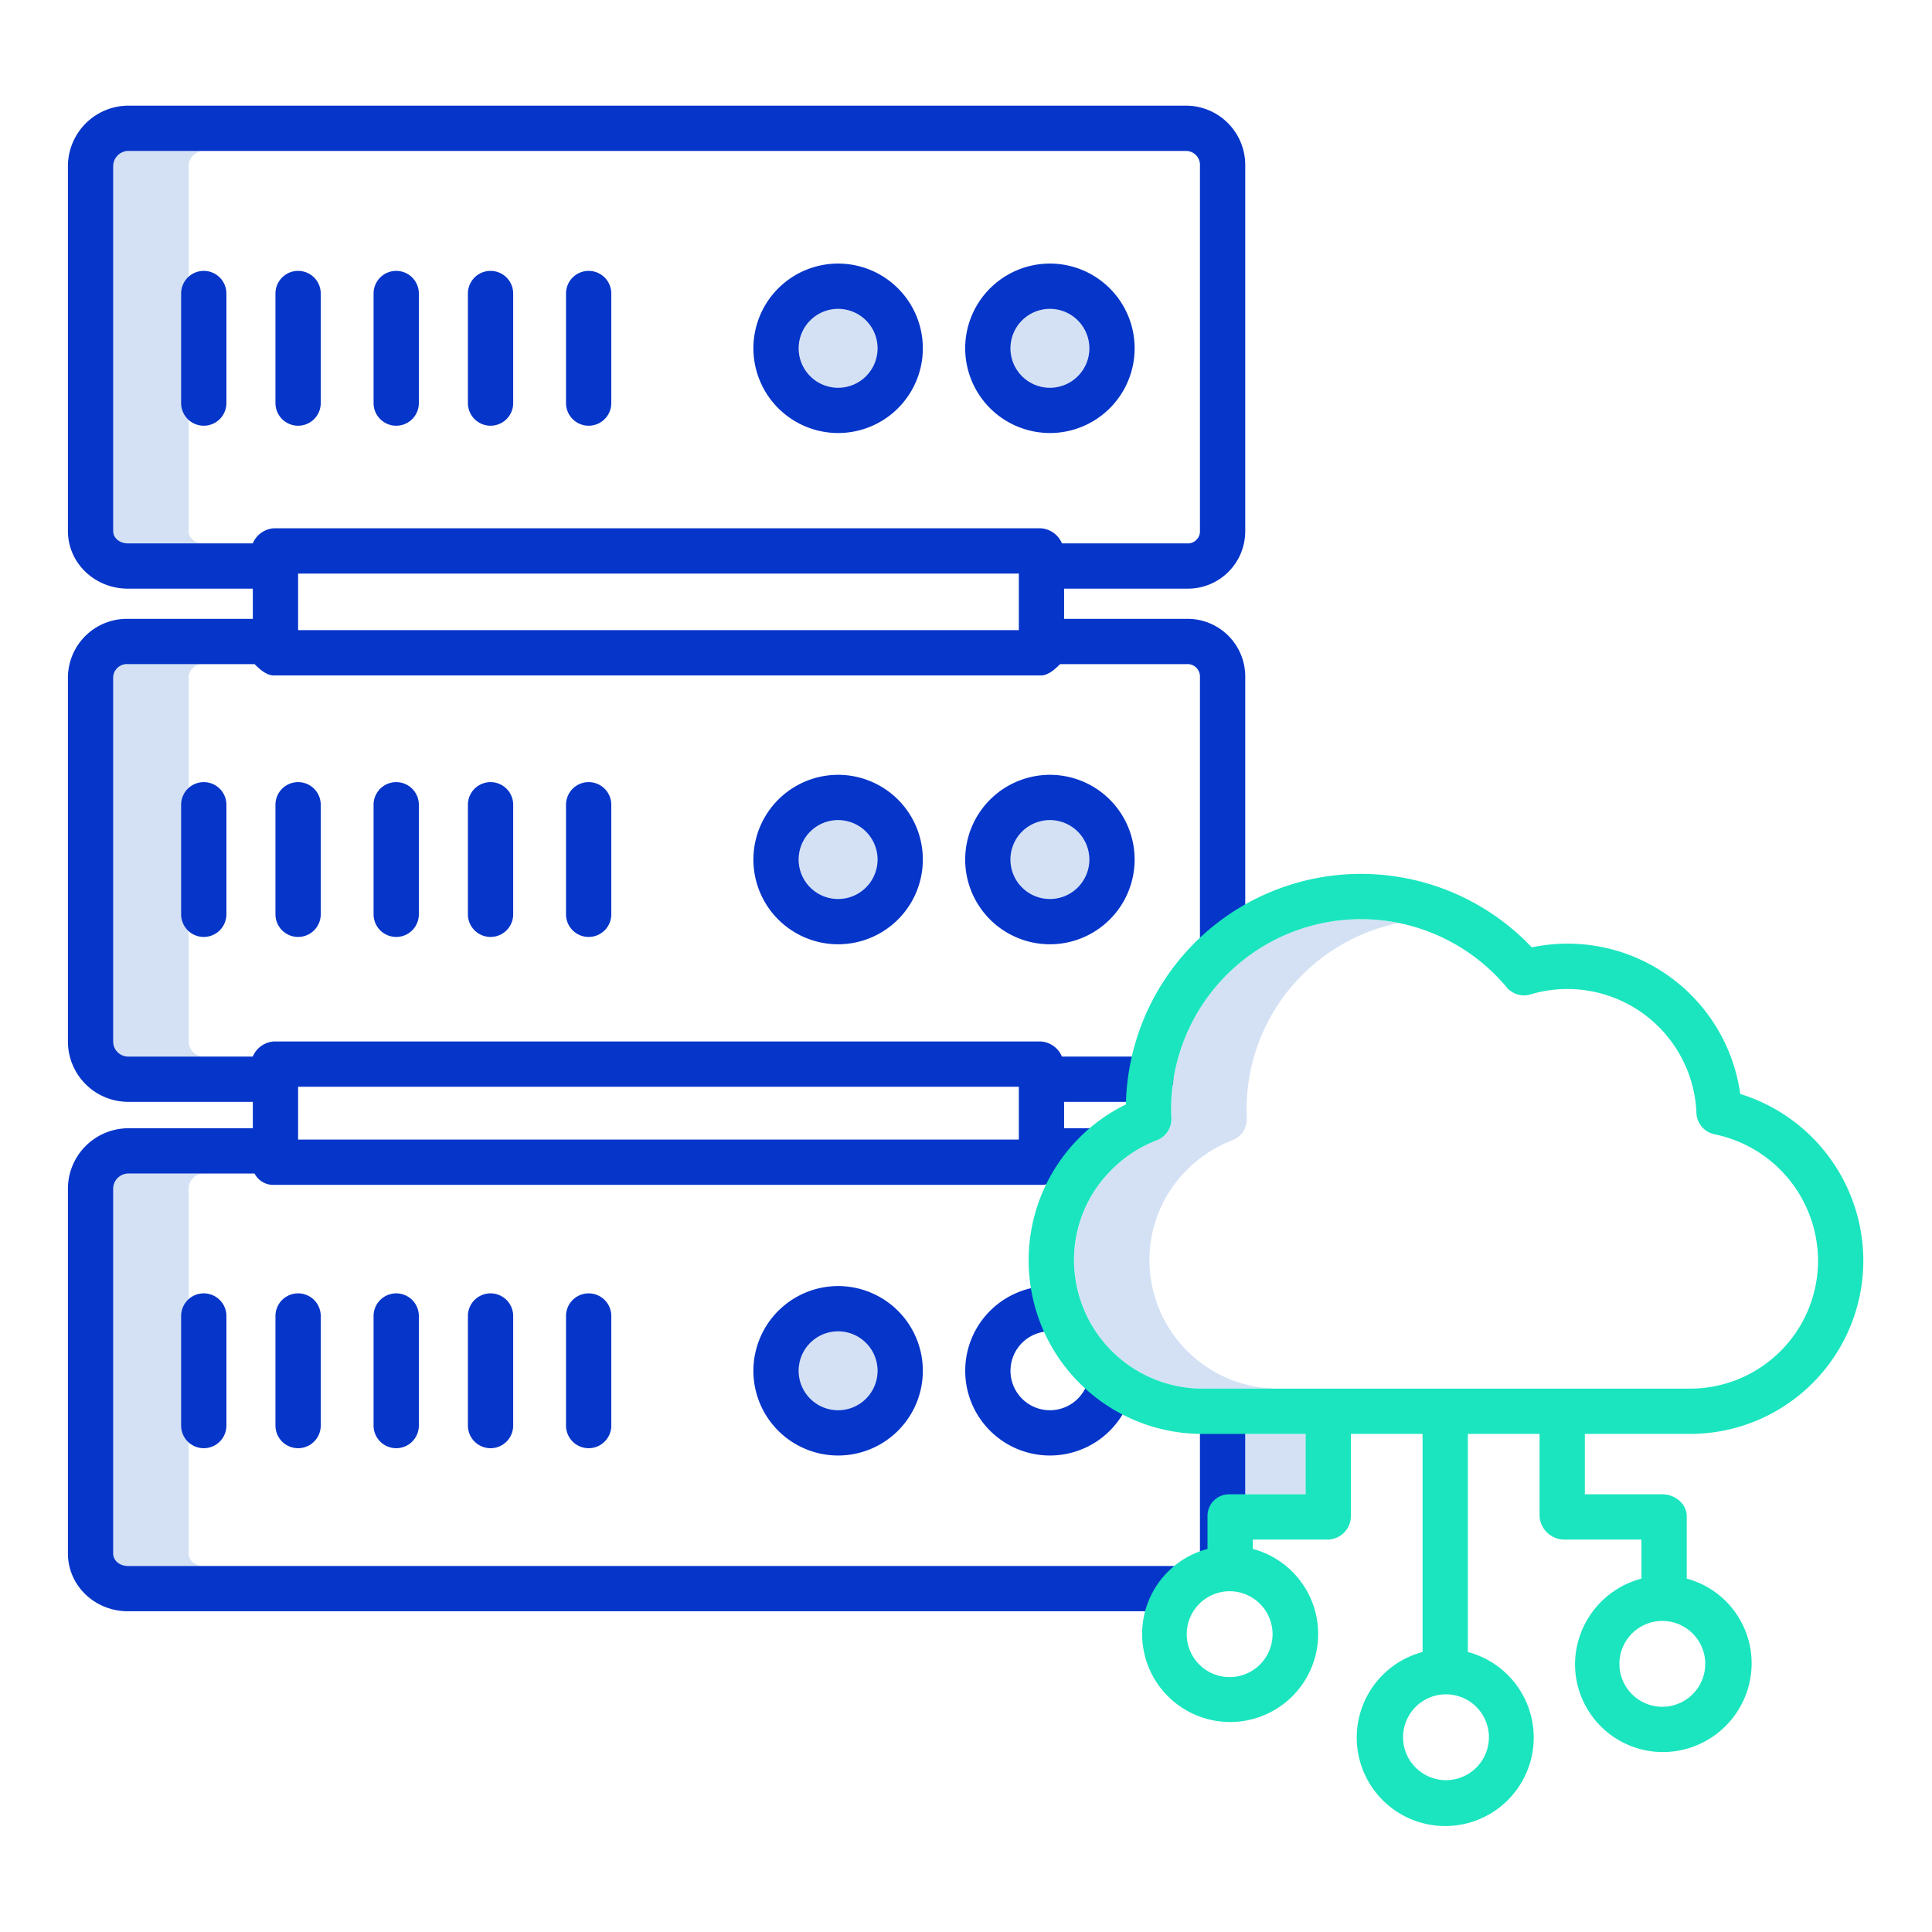 <?xml version="1.0"?>
<svg xmlns="http://www.w3.org/2000/svg" id="Layer_1" data-name="Layer 1" viewBox="0 0 512 512" width="512" height="512"><title>Server Cloud</title><path d="M222.108,373.723a10.452,10.452,0,1,1,10.453-10.452A10.463,10.463,0,0,1,222.108,373.723Z" style="fill:#d4e1f4"/><path d="M222.108,217.336a10.452,10.452,0,1,1-10.451,10.452A10.464,10.464,0,0,1,222.108,217.336Z" style="fill:#d4e1f4"/><path d="M278.237,217.336a10.452,10.452,0,1,1-10.451,10.452A10.463,10.463,0,0,1,278.237,217.336Z" style="fill:#d4e1f4"/><path d="M222.108,81.852A10.452,10.452,0,1,1,211.657,92.3,10.464,10.464,0,0,1,222.108,81.852Z" style="fill:#d4e1f4"/><path d="M278.237,81.852A10.452,10.452,0,1,1,267.786,92.3,10.464,10.464,0,0,1,278.237,81.852Z" style="fill:#d4e1f4"/><rect x="330" y="380" width="16" height="16" style="fill:#d4e1f4"/><path d="M50,140.691V43.917A4.073,4.073,0,0,1,53.883,40h-20A4.073,4.073,0,0,0,30,43.917v96.774c0,2.028,1.854,3.309,3.883,3.309h20C51.854,144,50,142.719,50,140.691Z" style="fill:#d4e1f4"/><path d="M50,276.175V179.4a3.638,3.638,0,0,1,3.883-3.4h-20A3.638,3.638,0,0,0,30,179.4v96.775A3.99,3.99,0,0,0,33.883,280h20A3.99,3.99,0,0,1,50,276.175Z" style="fill:#d4e1f4"/><path d="M50,411.659V314.884A4.043,4.043,0,0,1,53.883,311h-20A4.043,4.043,0,0,0,30,314.884v96.775c0,2.028,1.854,3.341,3.883,3.341h20C51.854,415,50,413.687,50,411.659Z" style="fill:#d4e1f4"/><path d="M277.268,313.835a6.509,6.509,0,0,1-1.45.165h1.374C277.219,313.946,277.241,313.889,277.268,313.835Z" style="fill:#d4e1f4"/><path d="M304.615,333.958a33.574,33.574,0,0,1,10.031-24.015,33.944,33.944,0,0,1,11.926-7.755,6,6,0,0,0,3.847-5.874c-.036-.794-.059-1.6-.059-2.4a50.477,50.477,0,0,1,.485-6.9q.045-.264.068-.535a50.441,50.441,0,0,1,39.753-41.873,50.262,50.262,0,0,0-59.753,41.873q-.022.272-.068.535a50.477,50.477,0,0,0-.485,6.9c0,.8.023,1.6.059,2.4a6,6,0,0,1-3.847,5.874,33.944,33.944,0,0,0-11.926,7.755,33.574,33.574,0,0,0-10.031,24.015A34.109,34.109,0,0,0,318.842,368h20A34.109,34.109,0,0,1,304.615,333.958Z" style="fill:#d4e1f4"/><path d="M33.883,427H313.064a5.859,5.859,0,0,0,6-5.832,5.586,5.586,0,0,0-.553-2.421,6.011,6.011,0,0,0,4.93,2.658,5.854,5.854,0,0,0,5.426-3.652A15.427,15.427,0,0,0,330,411.659V374.368a6,6,0,1,0-12,0v37.291a3.555,3.555,0,0,1-.184,1.426,5.587,5.587,0,0,0,.131,4.673A6.056,6.056,0,0,0,313.064,415H33.883C31.854,415,30,413.687,30,411.659V314.884A4.043,4.043,0,0,1,33.883,311H67.461a5.561,5.561,0,0,0,5.132,3H275.818a5.561,5.561,0,0,0,5.132-3H290.4a6,6,0,1,0,0-12H282v-7h22.938a6,6,0,0,0,0-12H281.423a6.528,6.528,0,0,0-5.605-4H72.593a6.528,6.528,0,0,0-5.605,4h-33.1A3.99,3.99,0,0,1,30,276.175V179.4a3.638,3.638,0,0,1,3.883-3.4H67.461c1.051,1,2.953,3,5.132,3H275.818c2.179,0,4.081-2,5.132-3h33.577A3.283,3.283,0,0,1,318,179.4v71.6a6,6,0,0,0,12,0V179.4A15.287,15.287,0,0,0,314.527,164H282v-8h32.527A15.21,15.21,0,0,0,330,140.691V43.917A15.728,15.728,0,0,0,314.527,28H33.883A16.078,16.078,0,0,0,18,43.917v96.774C18,149.335,25.238,156,33.883,156H67v8H33.883A15.638,15.638,0,0,0,18,179.4v96.775A16,16,0,0,0,33.883,292H67v7H33.883A16.05,16.05,0,0,0,18,314.884v96.775C18,420.3,25.238,427,33.883,427ZM79,152H270v15H79ZM30,140.691V43.917A4.073,4.073,0,0,1,33.883,40H314.527A3.726,3.726,0,0,1,318,43.917v96.774A3.212,3.212,0,0,1,314.527,144h-33.1a6.525,6.525,0,0,0-5.6-4H72.593a6.528,6.528,0,0,0-5.605,4h-33.1C31.854,144,30,142.719,30,140.691ZM270,302H79V288H270Z" style="fill:#0635c9"/><path d="M199.657,363.271a22.452,22.452,0,1,0,22.451-22.451A22.477,22.477,0,0,0,199.657,363.271Zm32.9,0a10.452,10.452,0,1,1-10.453-10.451A10.464,10.464,0,0,1,232.561,363.271Z" style="fill:#0635c9"/><path d="M278.237,352.82a10.721,10.721,0,0,1,1.586.118l1.8-11.865a22.711,22.711,0,0,0-3.381-.253,22.452,22.452,0,1,0,22.116,26.337l-11.821-2.067a10.453,10.453,0,1,1-10.295-12.27Z" style="fill:#0635c9"/><path d="M48,348.755v29.033a6,6,0,0,0,12,0V348.755a6,6,0,0,0-12,0Z" style="fill:#0635c9"/><path d="M73,348.755v29.033a6,6,0,0,0,12,0V348.755a6,6,0,0,0-12,0Z" style="fill:#0635c9"/><path d="M99,348.755v29.033a6,6,0,0,0,12,0V348.755a6,6,0,0,0-12,0Z" style="fill:#0635c9"/><path d="M124,348.755v29.033a6,6,0,0,0,12,0V348.755a6,6,0,0,0-12,0Z" style="fill:#0635c9"/><path d="M150,348.755v29.033a6,6,0,0,0,12,0V348.755a6,6,0,0,0-12,0Z" style="fill:#0635c9"/><path d="M199.657,227.788a22.452,22.452,0,1,0,22.451-22.452A22.477,22.477,0,0,0,199.657,227.788Zm32.9,0a10.452,10.452,0,1,1-10.453-10.452A10.464,10.464,0,0,1,232.561,227.788Z" style="fill:#0635c9"/><path d="M255.786,227.788a22.452,22.452,0,1,0,22.451-22.452A22.476,22.476,0,0,0,255.786,227.788Zm32.9,0a10.452,10.452,0,1,1-10.452-10.452A10.463,10.463,0,0,1,288.689,227.788Z" style="fill:#0635c9"/><path d="M48,213.271V242.3a6,6,0,0,0,12,0V213.271a6,6,0,1,0-12,0Z" style="fill:#0635c9"/><path d="M73,213.271V242.3a6,6,0,0,0,12,0V213.271a6,6,0,1,0-12,0Z" style="fill:#0635c9"/><path d="M99,213.271V242.3a6,6,0,0,0,12,0V213.271a6,6,0,1,0-12,0Z" style="fill:#0635c9"/><path d="M124,213.271V242.3a6,6,0,0,0,12,0V213.271a6,6,0,1,0-12,0Z" style="fill:#0635c9"/><path d="M150,213.271V242.3a6,6,0,0,0,12,0V213.271a6,6,0,1,0-12,0Z" style="fill:#0635c9"/><path d="M222.108,114.755A22.452,22.452,0,1,0,199.657,92.3,22.478,22.478,0,0,0,222.108,114.755Zm0-32.9A10.452,10.452,0,1,1,211.657,92.3,10.464,10.464,0,0,1,222.108,81.852Z" style="fill:#0635c9"/><path d="M278.237,114.755A22.452,22.452,0,1,0,255.786,92.3,22.477,22.477,0,0,0,278.237,114.755Zm0-32.9A10.452,10.452,0,1,1,267.786,92.3,10.464,10.464,0,0,1,278.237,81.852Z" style="fill:#0635c9"/><path d="M54,71.788a6,6,0,0,0-6,6V106.82a6,6,0,0,0,12,0V77.788A6,6,0,0,0,54,71.788Z" style="fill:#0635c9"/><path d="M79,112.82a6,6,0,0,0,6-6V77.788a6,6,0,0,0-12,0V106.82A6,6,0,0,0,79,112.82Z" style="fill:#0635c9"/><path d="M105,112.82a6,6,0,0,0,6-6V77.788a6,6,0,0,0-12,0V106.82A6,6,0,0,0,105,112.82Z" style="fill:#0635c9"/><path d="M130,112.82a6,6,0,0,0,6-6V77.788a6,6,0,0,0-12,0V106.82A6,6,0,0,0,130,112.82Z" style="fill:#0635c9"/><path d="M156,112.82a6,6,0,0,0,6-6V77.788a6,6,0,0,0-12,0V106.82A6,6,0,0,0,156,112.82Z" style="fill:#0635c9"/><path d="M318.842,380H346v16H325.872A5.725,5.725,0,0,0,320,401.8v8.683a23.325,23.325,0,1,0,12,0V408h19.933A6.231,6.231,0,0,0,358,401.8V380h19v57.8a23.451,23.451,0,1,0,12,0V380h19v21.8a6.6,6.6,0,0,0,6.478,6.2H435v10.35A23.607,23.607,0,0,0,417.4,440.939a23.3,23.3,0,0,0,23.259,23.374A23.549,23.549,0,0,0,464.2,440.939,23.249,23.249,0,0,0,447,418.35V401.8c0-3.314-3.148-5.8-6.462-5.8H420V380h27.568A45.929,45.929,0,0,0,493.8,334.05a46.308,46.308,0,0,0-32.621-44.138,46.191,46.191,0,0,0-55.24-38.849,62.321,62.321,0,0,0-107.562,41.623A46,46,0,0,0,318.842,380Zm18.4,53.073A11.374,11.374,0,1,1,325.872,421.7,11.386,11.386,0,0,1,337.245,433.073Zm57.334,27.314a11.374,11.374,0,1,1-11.374-11.374A11.386,11.386,0,0,1,394.579,460.387Zm57.333-19.448a11.374,11.374,0,1,1-11.374-11.374A11.387,11.387,0,0,1,451.912,440.939Zm-157.266-131a33.944,33.944,0,0,1,11.926-7.755,6,6,0,0,0,3.847-5.874c-.036-.794-.059-1.6-.059-2.4a50.315,50.315,0,0,1,88.911-32.283,6,6,0,0,0,6.329,1.9,34.223,34.223,0,0,1,43.978,31.424,6,6,0,0,0,4.809,5.648A34.3,34.3,0,0,1,481.8,334.142,33.93,33.93,0,0,1,447.568,368H318.842a34.109,34.109,0,0,1-34.227-34.042A33.574,33.574,0,0,1,294.646,309.943Z" style="fill:#1ae5be"/></svg>
